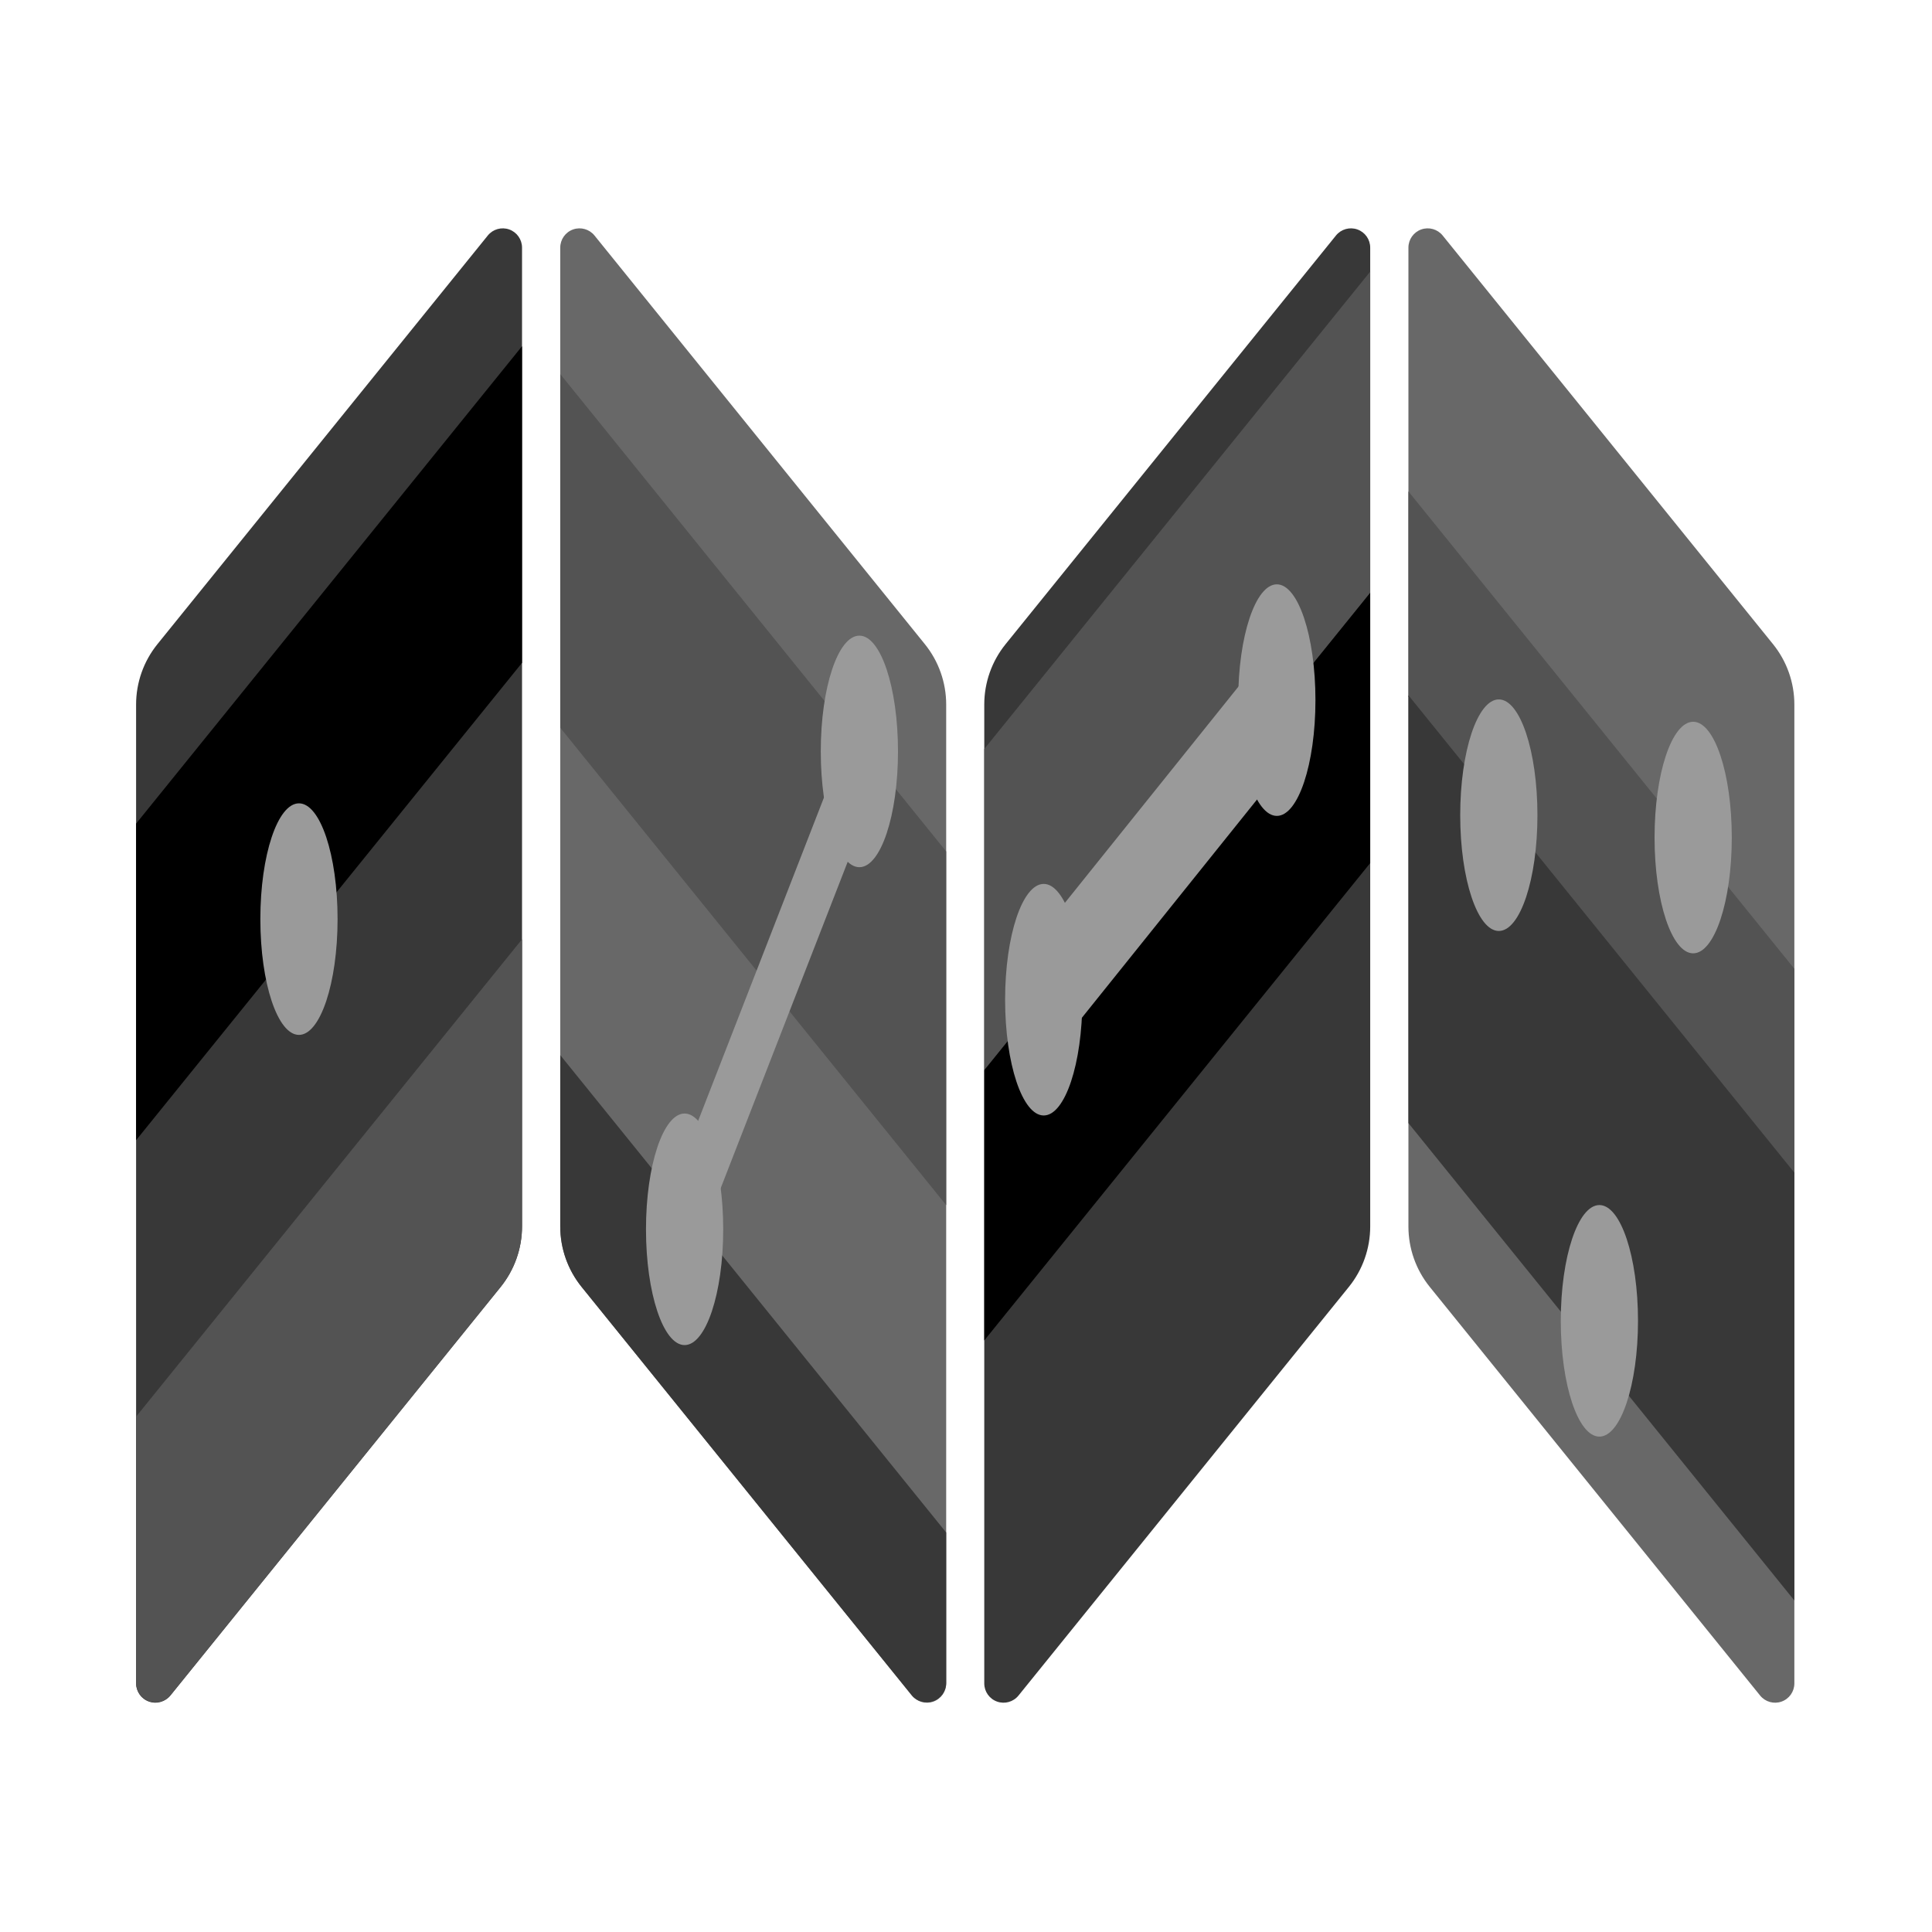 <?xml version="1.0" encoding="UTF-8" standalone="no"?>
<!DOCTYPE svg PUBLIC "-//W3C//DTD SVG 1.1//EN" "http://www.w3.org/Graphics/SVG/1.1/DTD/svg11.dtd">
<svg width="100%" height="100%" viewBox="0 0 417 417" version="1.1" xmlns="http://www.w3.org/2000/svg" xmlns:xlink="http://www.w3.org/1999/xlink" xml:space="preserve" xmlns:serif="http://www.serif.com/" style="fill-rule:evenodd;clip-rule:evenodd;stroke-linejoin:round;stroke-miterlimit:2;">
    <g transform="matrix(-0.816,0,0,1.472,487.664,-54.213)">
        <path d="M225.089,73.138C225.089,71.941 223.729,70.873 221.694,70.474C219.659,70.074 217.392,70.43 216.034,71.361C195.422,85.495 145.486,119.736 128.653,131.279C124.999,133.785 123.005,136.91 123.005,140.133C123.005,162.73 123.005,255.714 123.005,283.67C123.005,284.868 124.365,285.935 126.4,286.334C128.435,286.734 130.702,286.378 132.06,285.447C152.672,271.314 202.608,237.072 219.441,225.529C223.095,223.023 225.089,219.898 225.089,216.675C225.089,194.078 225.089,101.094 225.089,73.138Z" style="fill:rgb(104,104,104);"/>
    </g>
    <g transform="matrix(0.816,0,0,1.472,112.07,-54.213)">
        <path d="M225.089,73.138C225.089,71.941 223.729,70.873 221.694,70.474C219.659,70.074 217.392,70.43 216.034,71.361C195.422,85.495 145.486,119.736 128.653,131.279C124.999,133.785 123.005,136.91 123.005,140.133C123.005,162.73 123.005,255.714 123.005,283.67C123.005,284.868 124.365,285.935 126.4,286.334C128.435,286.734 130.702,286.378 132.06,285.447C152.672,271.314 202.608,237.072 219.441,225.529C223.095,223.023 225.089,219.898 225.089,216.675C225.089,194.078 225.089,101.094 225.089,73.138Z" style="fill:rgb(56,56,56);"/>
    </g>
    <g transform="matrix(0.816,0,0,1.472,-70.998,-54.213)">
        <path d="M225.089,73.138C225.089,71.941 223.729,70.873 221.694,70.474C219.659,70.074 217.392,70.43 216.034,71.361C195.422,85.495 145.486,119.736 128.653,131.279C124.999,133.785 123.005,136.91 123.005,140.133C123.005,162.73 123.005,255.714 123.005,283.67C123.005,284.868 124.365,285.935 126.4,286.334C128.435,286.734 130.702,286.378 132.06,285.447C152.657,271.324 202.536,237.121 219.405,225.554C223.083,223.032 225.089,219.887 225.089,216.643C225.089,193.989 225.089,101.081 225.089,73.138Z" style="fill:rgb(56,56,56);"/>
    </g>
    <g transform="matrix(0.816,0,0,1.472,-70.998,-54.213)">
        <path d="M225.089,174.553L123.005,244.553C123.005,244.553 123.005,270.125 123.005,283.586C123.005,284.796 124.38,285.874 126.436,286.278C128.492,286.681 130.784,286.322 132.156,285.382C152.811,271.218 202.56,237.105 219.403,225.555C223.082,223.033 225.089,219.886 225.089,216.642C225.089,204.507 225.089,174.553 225.089,174.553Z" style="fill:rgb(83,83,83);"/>
    </g>
    <g transform="matrix(0.816,0,0,1.472,112.07,-198.32)">
        <path d="M225.089,174.553L123.005,244.553L123.005,291.656L225.089,221.656L225.089,174.553Z" style="fill:rgb(83,83,83);"/>
    </g>
    <g transform="matrix(0.816,0,0,1.472,-70.998,-182.213)">
        <path d="M225.089,174.553L123.005,244.553L123.005,290.977L225.089,220.977L225.089,174.553Z"/>
    </g>
    <g transform="matrix(0.816,0,0,1.472,112.07,-138.996)">
        <path d="M225.089,181.349L123.005,251.349L123.005,290.977L225.089,220.977L225.089,181.349Z"/>
    </g>
    <g transform="matrix(-0.816,0,0,1.472,304.596,-54.213)">
        <path d="M225.089,73.138C225.089,71.941 223.729,70.873 221.694,70.474C219.659,70.074 217.392,70.43 216.034,71.361C195.422,85.495 145.486,119.736 128.653,131.279C124.999,133.785 123.005,136.91 123.005,140.133C123.005,162.73 123.005,255.714 123.005,283.67C123.005,284.868 124.365,285.935 126.4,286.334C128.435,286.734 130.702,286.378 132.06,285.447C152.657,271.324 202.533,237.123 219.403,225.555C223.082,223.033 225.089,219.886 225.089,216.642L225.089,73.138Z" style="fill:rgb(104,104,104);"/>
    </g>
    <g transform="matrix(-0.816,0,0,1.472,304.596,-201.213)">
        <path d="M225.089,191.541L123.005,261.541L123.005,313.401L225.089,243.401L225.089,191.541Z" style="fill:rgb(83,83,83);"/>
    </g>
    <g transform="matrix(-0.816,0,0,1.472,487.664,-175.881)">
        <path d="M225.089,191.541L123.005,261.541L123.005,291.656L225.089,221.656L225.089,191.541Z" style="fill:rgb(83,83,83);"/>
    </g>
    <g transform="matrix(-0.816,0,0,1.472,487.664,-131.881)">
        <path d="M225.089,191.541L123.005,261.541L123.005,324.273L225.089,254.273L225.089,191.541Z" style="fill:rgb(56,56,56);"/>
    </g>
    <g transform="matrix(-0.816,0,0,1.472,304.596,-54.213)">
        <path d="M225.089,191.541L123.005,261.541L123.005,283.586C123.005,284.796 124.38,285.874 126.436,286.278C128.492,286.681 130.784,286.322 132.156,285.382C152.827,271.207 202.634,237.054 219.441,225.529C223.095,223.023 225.089,219.898 225.089,216.675C225.089,208.119 225.089,191.541 225.089,191.541Z" style="fill:rgb(56,56,56);"/>
    </g>
    <g>
        <g transform="matrix(0.419,-8.28043e-18,2.06336e-17,-1.212,23.595,651.153)">
            <ellipse cx="97.69" cy="373.574" rx="19.891" ry="20.619" style="fill:rgb(154,154,154);"/>
        </g>
        <g>
            <g transform="matrix(0.419,-8.28043e-18,2.06336e-17,-1.212,106.831,718.102)">
                <ellipse cx="97.69" cy="373.574" rx="19.891" ry="20.619" style="fill:rgb(154,154,154);"/>
            </g>
            <g transform="matrix(0.419,-8.28043e-18,2.06336e-17,-1.212,144.556,614.956)">
                <ellipse cx="97.69" cy="373.574" rx="19.891" ry="20.619" style="fill:rgb(154,154,154);"/>
            </g>
            <g transform="matrix(0.41,0.159,-0.435,1.118,273.059,-206.094)">
                <path d="M132.385,318.345C132.385,316.088 127.389,314.256 121.236,314.256C115.082,314.256 110.087,316.088 110.087,318.345L110.087,397.871C110.087,400.128 115.082,401.96 121.236,401.96C127.389,401.96 132.385,400.128 132.385,397.871L132.385,318.345Z" style="fill:rgb(154,154,154);"/>
            </g>
        </g>
        <g transform="matrix(0.419,-8.28043e-18,2.06336e-17,-1.212,324.52,633.547)">
            <ellipse cx="97.69" cy="373.574" rx="19.891" ry="20.619" style="fill:rgb(154,154,154);"/>
        </g>
        <g transform="matrix(0.419,-8.28043e-18,2.06336e-17,-1.212,304.278,737.859)">
            <ellipse cx="97.69" cy="373.574" rx="19.891" ry="20.619" style="fill:rgb(154,154,154);"/>
        </g>
        <g transform="matrix(0.419,-8.28043e-18,2.06336e-17,-1.212,282.572,628.721)">
            <ellipse cx="97.69" cy="373.574" rx="19.891" ry="20.619" style="fill:rgb(154,154,154);"/>
        </g>
        <g>
            <g transform="matrix(0.419,-8.28043e-18,2.06336e-17,-1.212,234.658,603.884)">
                <ellipse cx="97.69" cy="373.574" rx="19.891" ry="20.619" style="fill:rgb(154,154,154);"/>
            </g>
            <g transform="matrix(0.419,-8.28043e-18,2.06336e-17,-1.212,184.343,668.544)">
                <ellipse cx="97.69" cy="373.574" rx="19.891" ry="20.619" style="fill:rgb(154,154,154);"/>
            </g>
            <g transform="matrix(0.643,0.516,-0.626,0.78,396.554,-157.855)">
                <path d="M132.385,318.915C132.385,316.343 129.852,314.256 126.731,314.256L115.74,314.256C112.62,314.256 110.087,316.343 110.087,318.915L110.087,397.3C110.087,399.872 112.62,401.96 115.74,401.96L126.731,401.96C129.852,401.96 132.385,399.872 132.385,397.3L132.385,318.915Z" style="fill:rgb(154,154,154);"/>
            </g>
        </g>
    </g>
</svg>
